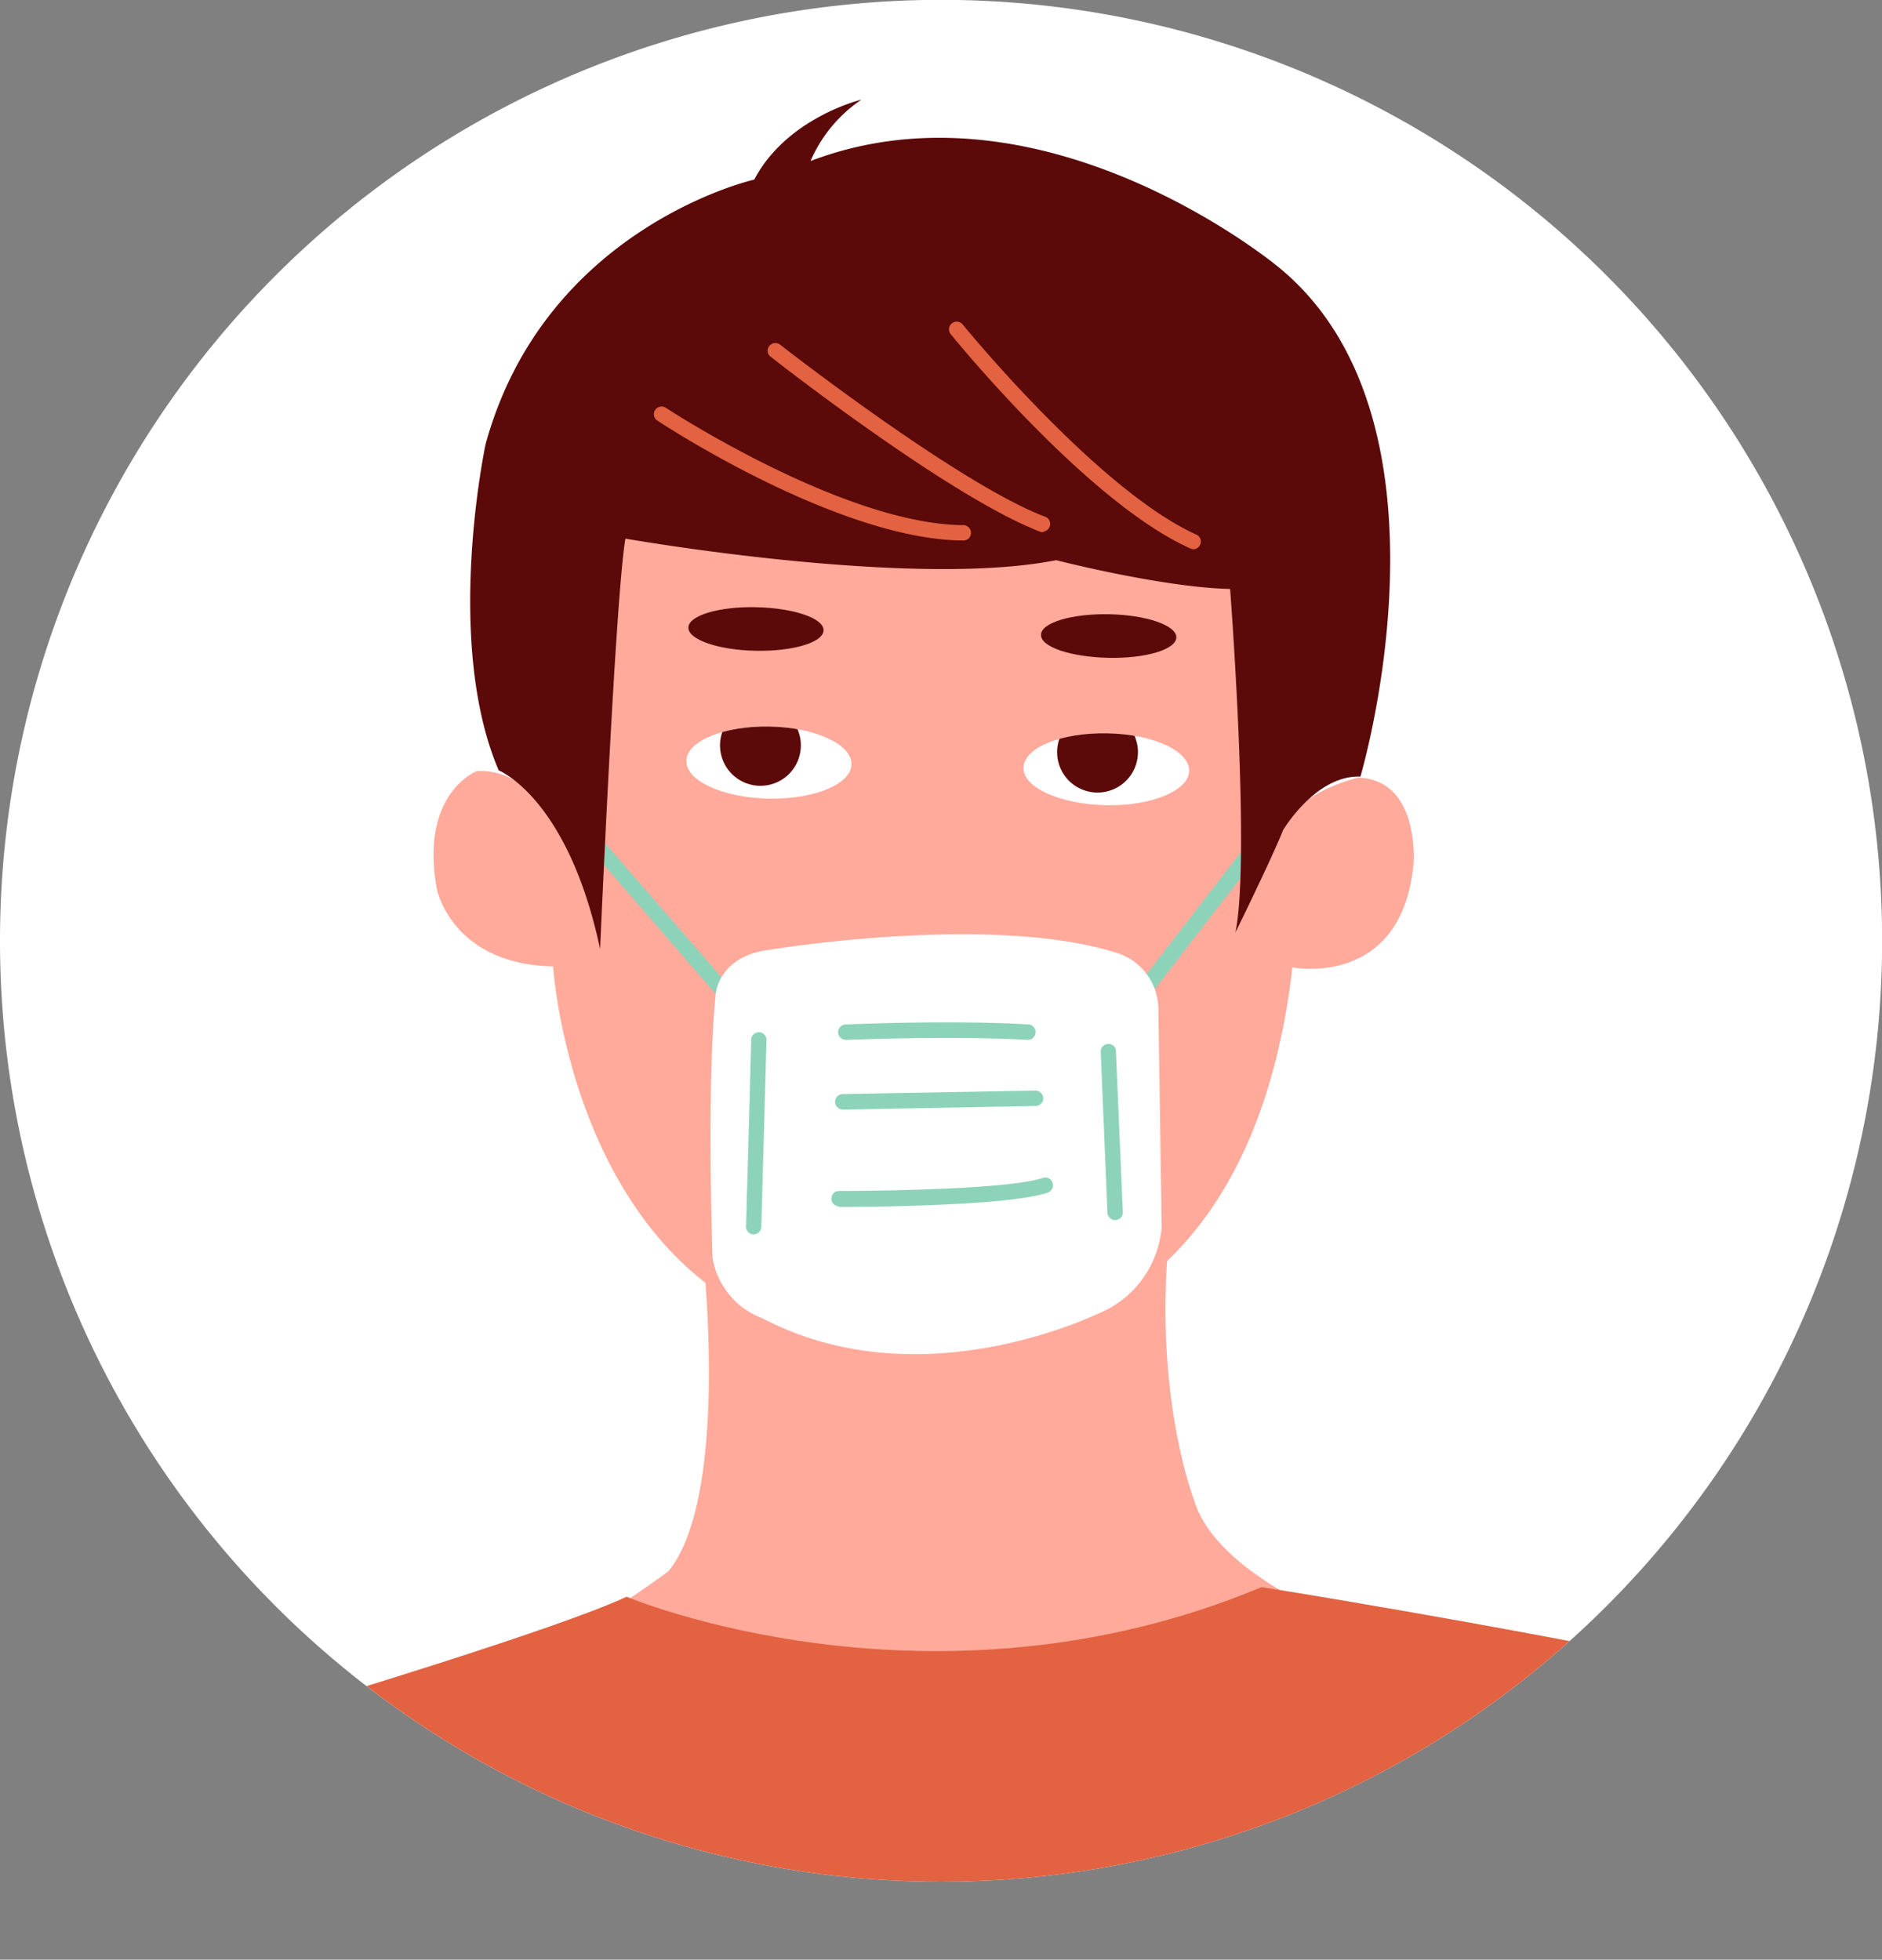 <svg xmlns="http://www.w3.org/2000/svg" xmlns:xlink="http://www.w3.org/1999/xlink" viewBox="0 0 130.87 136.29"><rect x="0" y="0" width="130.87" height="136.29" fill="#808080" stroke="none"/><defs><style>.cls-1{fill:none;}.cls-2,.cls-7{fill:#ffaa9b;}.cls-3{fill:#fff;}.cls-4{isolation:isolate;}.cls-5{clip-path:url(#clip-path);}.cls-6{clip-path:url(#clip-path-2);}.cls-7{mix-blend-mode:multiply;opacity:0.3;}.cls-8{fill:#e26241;}.cls-9{clip-path:url(#clip-path-3);}.cls-10{fill:#5b0909;}.cls-11{clip-path:url(#clip-path-4);}.cls-12{fill:#8dd3ba;}</style><clipPath id="clip-path"><path class="cls-1" d="M0,65.46a65.44,65.44,0,1,1,65.46,65.41A65.43,65.43,0,0,1,0,65.46Z"/></clipPath><clipPath id="clip-path-2"><path class="cls-2" d="M48.9,87.42s1.85,16.68-2.43,21.87a82.54,82.54,0,0,1-9.51,6s39.76,8.16,58.05-1.91c0,0-10.38-3.47-12-9.12,0,0-2.79-7.24-1.73-18.12C81.26,86.18,70.7,95.63,48.9,87.42Z"/></clipPath><clipPath id="clip-path-3"><path class="cls-3" d="M47.73,52.92c0-1.38,2.62-2.45,5.79-2.39s5.72,1.24,5.69,2.63-2.62,2.45-5.79,2.38S47.7,54.3,47.73,52.92Z"/></clipPath><clipPath id="clip-path-4"><path class="cls-3" d="M71.17,53.4C71.19,52,73.79,50.94,77,51s5.72,1.23,5.69,2.62S80,56.08,76.86,56,71.14,54.78,71.17,53.4Z"/></clipPath></defs><g class="cls-4"><g id="Layer_2" data-name="Layer 2"><g id="OBJECTS"><path class="cls-3" d="M0,65.46a65.44,65.44,0,1,1,65.46,65.41A65.43,65.43,0,0,1,0,65.46Z"/><g class="cls-5"><path class="cls-2" d="M48.9,87.42s1.85,16.68-2.43,21.87a82.54,82.54,0,0,1-9.51,6s39.76,8.16,58.05-1.91c0,0-10.38-3.47-12-9.12,0,0-2.79-7.24-1.73-18.12C81.26,86.18,70.7,95.63,48.9,87.42Z"/><g class="cls-6"><path class="cls-7" d="M43,89.74a15.68,15.68,0,0,0,1.64,1.43,36.08,36.08,0,0,0,4.55,3.09,33.17,33.17,0,0,0,11,3.69A44.32,44.32,0,0,0,73,98.44c4.75-.68,9.64-2.89,12.22-7.13a5.08,5.08,0,0,0-.7-6.38,12,12,0,0,0-1.39-1.17,8.64,8.64,0,0,0-2.53-1.24,20.74,20.74,0,0,0-6.33-1c-1.25-.08-2.51-.17-3.77-.19-2.8,0-5.6.18-8.4.42a21.81,21.81,0,0,0-4.73.89c-1.07.34-2.19.59-3.27.91a78.26,78.26,0,0,0-8.33,2.65c-.83.35-2.13.7-2.65,1.51A2.33,2.33,0,0,0,43,89.74Z"/></g><path class="cls-8" d="M43.57,111.05s21.18,8.94,44.16-.67c0,0,15.14,2.38,31.87,5.81,0,0,4.43-.75,8.48,9.43,0,0-70.29,18.67-116,6.63,0,0-1.63-10.17,9.23-13.7C21.28,118.55,38.77,113.31,43.57,111.05Z"/><path class="cls-2" d="M37.43,55.93a4.63,4.63,0,0,0-4.28-2.3s-4,1.55-2.77,8.22c0,0,1.05,5.22,8.08,5.36,0,0,1.75,27.76,26.14,26.42,0,0,21.89,2.75,25.27-26.35,0,0,7.57,1.49,8.42-7.15,0,0,.51-5.87-3.83-6.05,0,0-4.44,1-5.27,3.75,0,0,3.8-31.31-24.42-30.72C64.77,27.11,35.75,24.51,37.43,55.93Z"/><path class="cls-7" d="M33,60.86a2.6,2.6,0,0,1,1.86-3.13,2.82,2.82,0,0,1,.92,5.48A2.6,2.6,0,0,1,33,60.86Z"/><path class="cls-7" d="M91.39,61.37a2.38,2.38,0,1,1,2.78,2.35A2.6,2.6,0,0,1,91.39,61.37Z"/><path class="cls-3" d="M47.73,52.92c0-1.38,2.62-2.45,5.79-2.39s5.72,1.24,5.69,2.63-2.62,2.45-5.79,2.38S47.7,54.3,47.73,52.92Z"/><g class="cls-9"><path class="cls-10" d="M50.07,51.78a2.81,2.81,0,1,1,2.75,2.87A2.81,2.81,0,0,1,50.07,51.78Z"/></g><path class="cls-3" d="M71.17,53.4C71.19,52,73.79,50.94,77,51s5.72,1.23,5.69,2.62S80,56.08,76.86,56,71.14,54.78,71.17,53.4Z"/><g class="cls-11"><path class="cls-10" d="M73.51,52.26a2.81,2.81,0,1,1,2.75,2.86A2.81,2.81,0,0,1,73.51,52.26Z"/></g><path class="cls-10" d="M47.87,43.65c0-.84,2.13-1.48,4.73-1.42s4.69.77,4.67,1.61-2.13,1.47-4.73,1.42S47.85,44.48,47.87,43.65Z"/><path class="cls-10" d="M72.39,44.15c0-.84,2.14-1.48,4.73-1.43s4.69.77,4.68,1.61-2.14,1.48-4.74,1.42S72.37,45,72.39,44.15Z"/><path class="cls-12" d="M79.74,69.2a.53.53,0,0,1-.35-.12.54.54,0,0,1-.1-.75l9.17-11.87a.54.54,0,0,1,.85.66L80.14,69A.55.55,0,0,1,79.74,69.2Z"/><path class="cls-12" d="M50.44,69.69a.48.48,0,0,1-.35-.19L37.82,55.32a.55.55,0,0,1,0-.76.54.54,0,0,1,.76.06L50.9,68.81a.53.53,0,0,1-.06.75A.54.54,0,0,1,50.44,69.69Z"/><path class="cls-3" d="M49.55,87.51s-.43-11.85.21-18.28c0,0,.08-2.78,3.92-3.2,0,0,15.18-2.5,23.87.21a4.12,4.12,0,0,1,3,3.9l.23,15.19A7.13,7.13,0,0,1,77.13,91s-12.65,6.67-24.1.69A5.45,5.45,0,0,1,49.55,87.51Z"/><path class="cls-12" d="M58.81,72.32a.55.55,0,0,1-.53-.51.54.54,0,0,1,.51-.56c.07,0,7.26-.33,12.78,0a.54.54,0,0,1-.06,1.07c-5.46-.3-12.6,0-12.67,0Z"/><path class="cls-12" d="M58.61,77.17a.54.54,0,0,1,0-1.08L72,75.85a.56.56,0,0,1,.55.52.54.54,0,0,1-.53.55l-13.34.25Z"/><path class="cls-12" d="M58.33,83.9a.54.54,0,0,1-.52-.54.53.53,0,0,1,.53-.53c.12,0,11.49,0,14.18-.91a.52.52,0,0,1,.67.34.53.53,0,0,1-.33.68c-2.85,1-14,1-14.52,1Z"/><path class="cls-12" d="M77.54,84.86a.55.55,0,0,1-.53-.52l-.47-11.18a.52.52,0,0,1,.51-.55.5.5,0,0,1,.55.51l.48,11.18a.52.52,0,0,1-.51.55Z"/><path class="cls-12" d="M52.4,85.85h0a.53.53,0,0,1-.52-.55l.36-13a.53.53,0,0,1,.54-.51h0a.53.53,0,0,1,.52.55l-.36,13A.54.54,0,0,1,52.4,85.85Z"/><path class="cls-10" d="M41.73,66s1.06-24.49,1.76-28.54c0,0,19.86,3.5,29.95,1.5,0,0,7.42,1.9,12.1,2,0,0,1.43,18.66.37,23.89,0,0,2.53-5.15,3.31-7.11,0,0,2.27-3.85,5.38-3.73,0,0,7.38-24.81-5.73-35.46,0,0-16.27-13.53-32.51-7.35A9.91,9.91,0,0,1,59.9,6.93s-5.18,1.24-7.45,5.56c0,0-14.53,3.28-18.68,18.39,0,0-2.94,13.7.91,22.7C34.68,53.58,39.49,55.47,41.73,66Z"/><path class="cls-8" d="M66.79,37.59c-8.61-.17-20.57-8-21.08-8.34a.53.53,0,0,1-.15-.74.54.54,0,0,1,.74-.15c.12.08,12.22,8,20.52,8.16H67a.54.54,0,0,1,.52.54.52.52,0,0,1-.54.53Z"/><path class="cls-8" d="M72.56,37a.38.38,0,0,1-.17,0C66.25,34.7,54.1,25.22,53.59,24.81a.52.52,0,0,1-.09-.75.54.54,0,0,1,.75-.09c.12.1,12.53,9.78,18.51,12a.54.54,0,0,1-.2,1Z"/><path class="cls-8" d="M83,38.2a.54.54,0,0,1-.21-.05C75.7,35,66.5,23.72,66.11,23.24a.53.53,0,0,1,.08-.75.54.54,0,0,1,.75.07c.09.12,9.43,11.55,16.25,14.62a.53.53,0,0,1,.27.7A.54.54,0,0,1,83,38.2Z"/></g></g></g></g></svg>